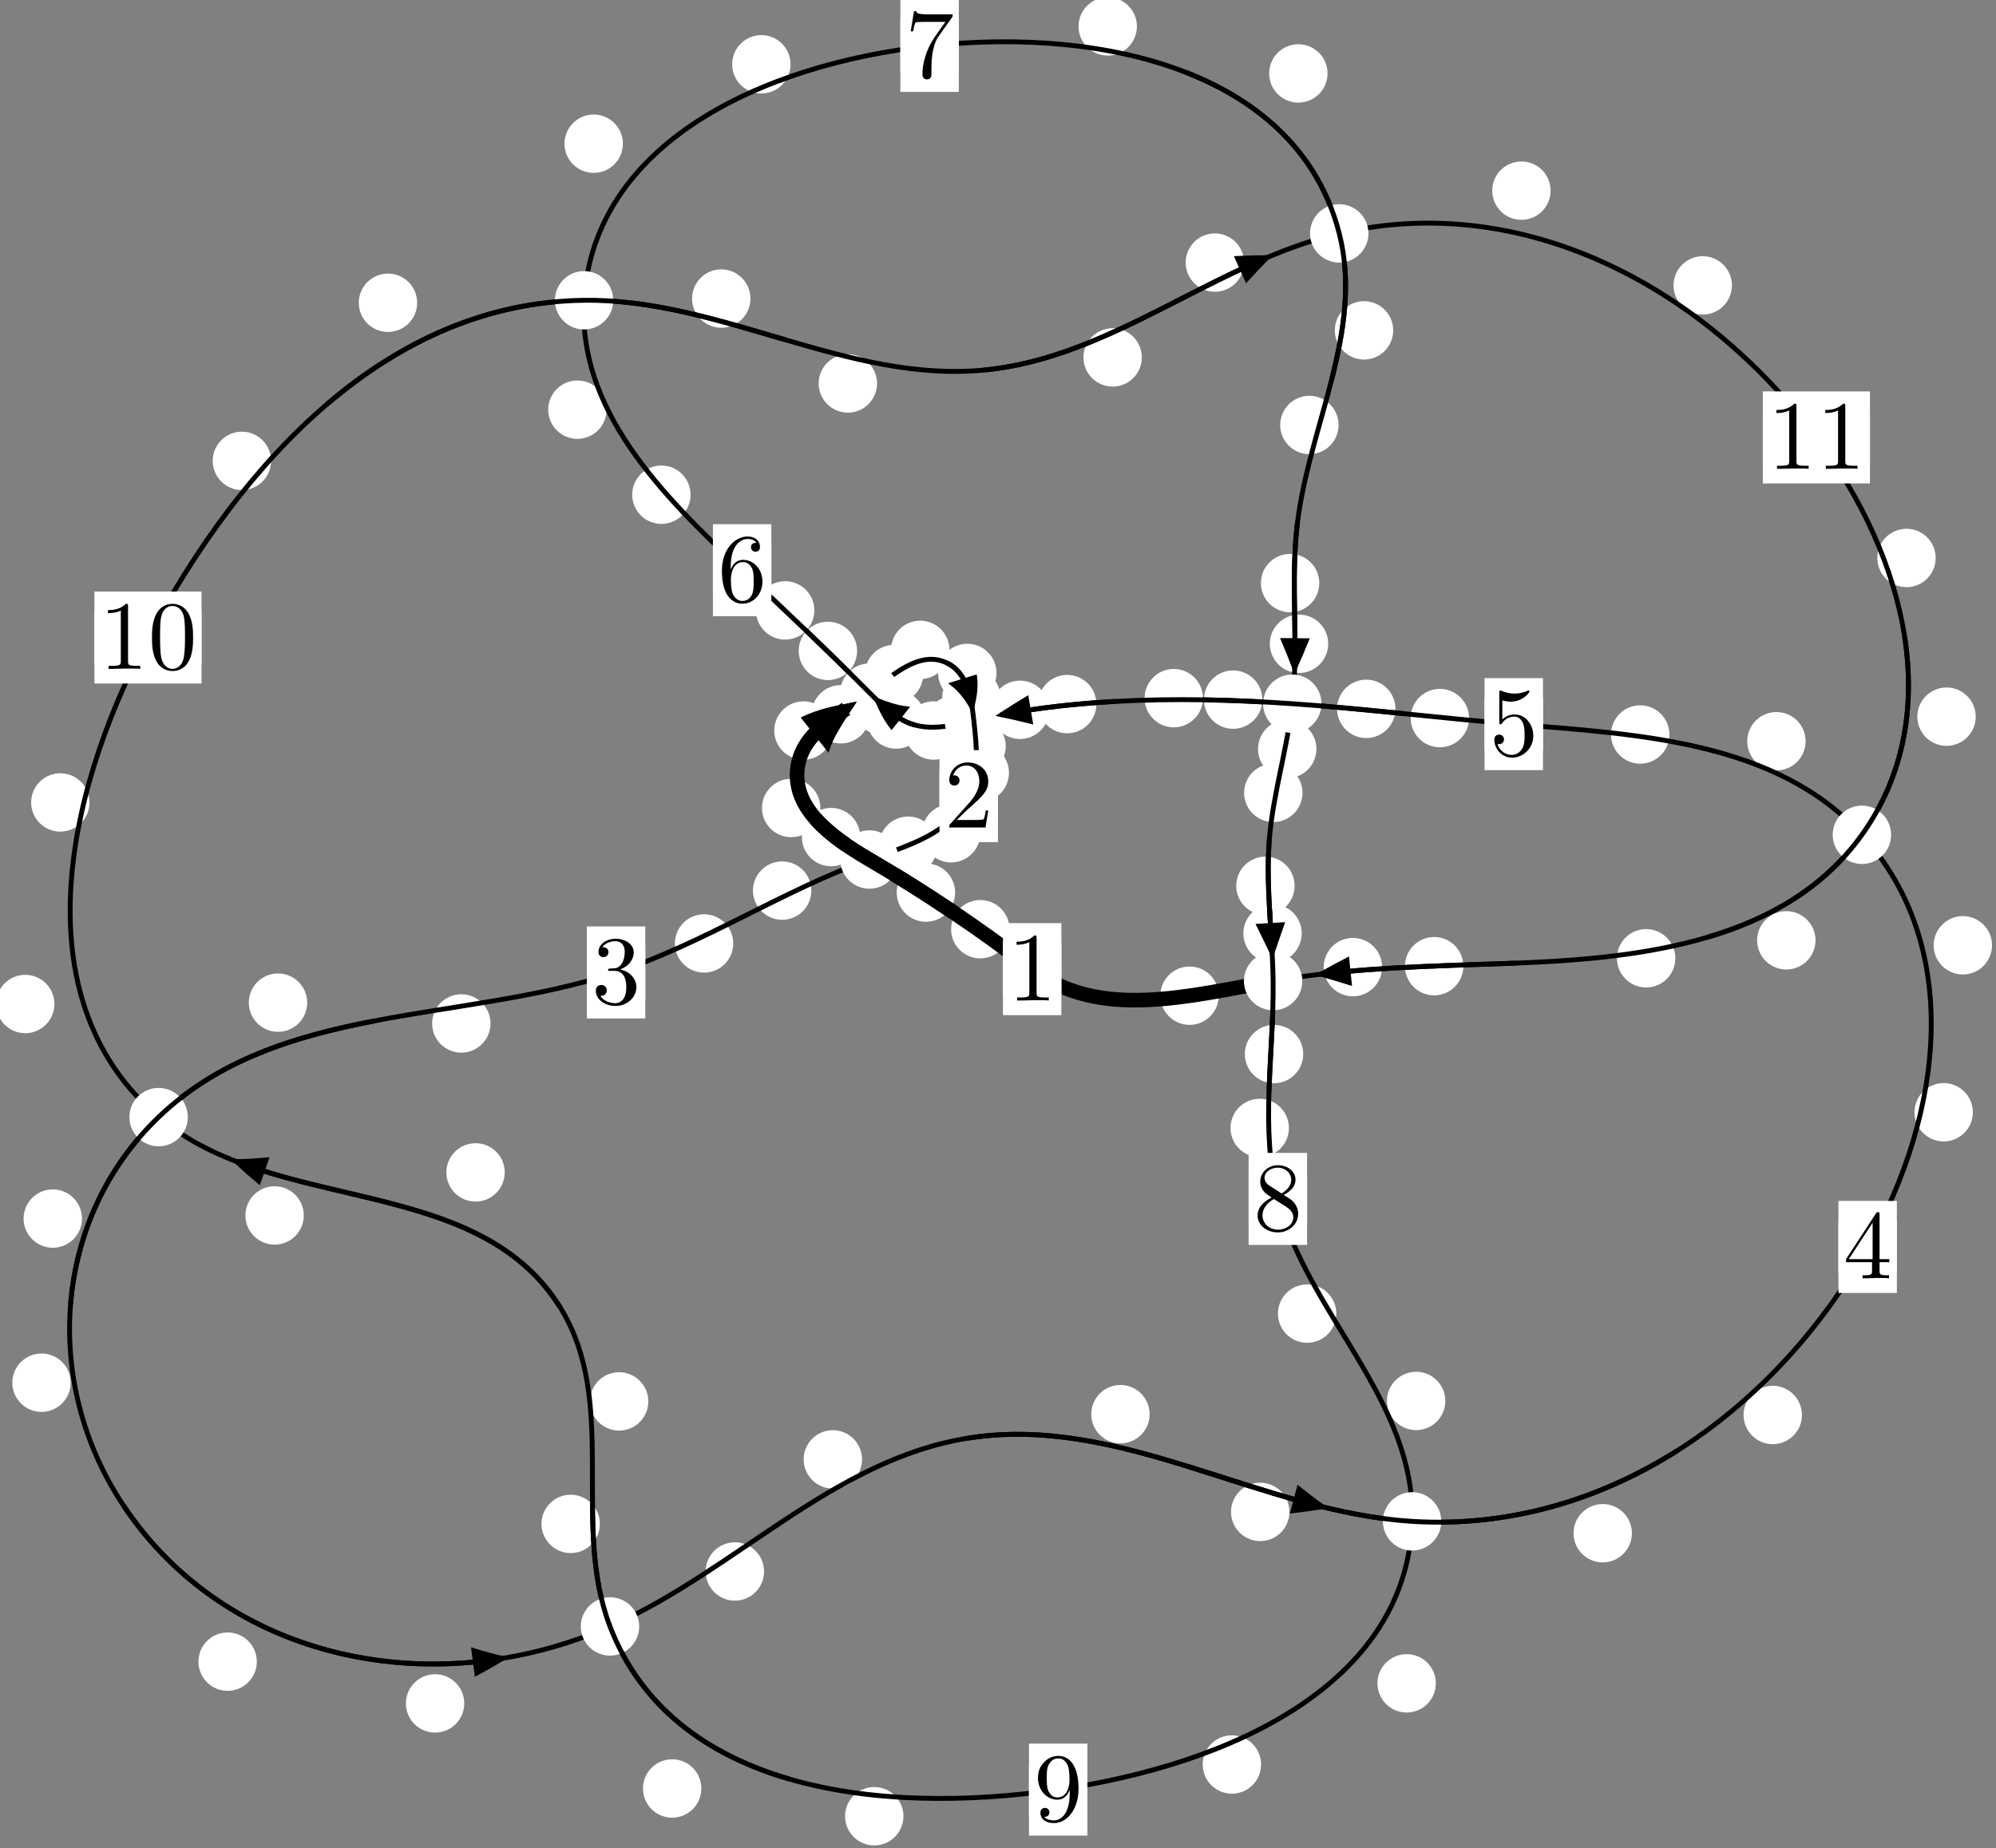 <?xml version="1.0"?>
<!-- Created by MetaPost 1.999 on 2021.07.05:2354 -->
<svg version="1.1" xmlns="http://www.w3.org/2000/svg" xmlns:xlink="http://www.w3.org/1999/xlink" width="204.324" height="189.226" viewBox="0 0 204.324 189.226">
<rect x="0" y="0" width="204.324" height="189.226" fill="#808080" stroke="none"/>
<!-- Original BoundingBox: -89.405167 -100.940491 114.919296 88.285080 -->
  <defs>
    <g transform="scale(0.01,0.01)" id="GLYPHcmr10_48">
      <path style="fill-rule: evenodd;" d="M460 -320C460 -400,455 -480,420 -554C374 -650,292 -666,250 -666C190 -666,117 -640,76 -547C44 -478,39 -400,39 -320C39 -245,43 -155,84 -79C127 2,200 22,249 22C303 22,379 1,423 -94C455 -163,460 -241,460 -320M249 -0C210 -0,151 -25,133 -121C122 -181,122 -273,122 -332C122 -396,122 -462,130 -516C149 -635,224 -644,249 -644C282 -644,348 -626,367 -527C377 -471,377 -395,377 -332C377 -257,377 -189,366 -125C351 -30,294 -0,249 -0"></path>
    </g>
    <g transform="scale(0.01,0.01)" id="GLYPHcmr10_49">
      <path style="fill-rule: evenodd;" d="M294 -640C294 -664,294 -666,271 -666C209 -602,121 -602,89 -602L89 -571C109 -571,168 -571,220 -597L220 -79C220 -43,217 -31,127 -31L95 -31L95 -0L257 -0L130 -3L217 -3L257 -3L297 -3L384 -3L419 -0L419 -31L387 -31C297 -31,294 -42,294 -79"></path>
    </g>
    <g transform="scale(0.01,0.01)" id="GLYPHcmr10_50">
      <path style="fill-rule: evenodd;" d="M127 -77L233 -180C389 -318,449 -372,449 -472C449 -586,359 -666,237 -666C124 -666,50 -574,50 -485C50 -429,100 -429,103 -429C120 -429,155 -441,155 -482C155 -508,137 -534,102 -534C94 -534,92 -534,89 -533C112 -598,166 -635,224 -635C315 -635,358 -554,358 -472C358 -392,308 -313,253 -251L61 -37C50 -26,50 -24,50 -0L421 -0L449 -174L424 -174C419 -144,412 -100,402 -85C395 -77,329 -77,307 -77"></path>
    </g>
    <g transform="scale(0.01,0.01)" id="GLYPHcmr10_51">
      <path style="fill-rule: evenodd;" d="M290 -352C372 -379,430 -449,430 -528C430 -610,342 -666,246 -666C145 -666,69 -606,69 -530C69 -497,91 -478,120 -478C151 -478,171 -500,171 -529C171 -579,124 -579,109 -579C140 -628,206 -641,242 -641C283 -641,338 -619,338 -529C338 -517,336 -459,310 -415C280 -367,246 -364,221 -363C213 -362,189 -360,182 -360C174 -359,167 -358,167 -348C167 -337,174 -337,191 -337L235 -337C317 -337,354 -269,354 -171C354 -35,285 -6,241 -6C198 -6,123 -23,88 -82C123 -77,154 -99,154 -137C154 -173,127 -193,98 -193C74 -193,42 -179,42 -135C42 -44,135 22,244 22C366 22,457 -69,457 -171C457 -253,394 -331,290 -352"></path>
    </g>
    <g transform="scale(0.01,0.01)" id="GLYPHcmr10_52">
      <path style="fill-rule: evenodd;" d="M294 -165L294 -78C294 -42,292 -31,218 -31L197 -31L197 -0L332 -0L238 -3L290 -3L332 -3L374 -3L427 -3L468 -0L468 -31L447 -31C373 -31,371 -42,371 -78L371 -165L471 -165L471 -196L371 -196L371 -651C371 -671,371 -677,355 -677C346 -677,343 -677,335 -665L28 -196L28 -165M300 -196L56 -196L300 -569"></path>
    </g>
    <g transform="scale(0.01,0.01)" id="GLYPHcmr10_53">
      <path style="fill-rule: evenodd;" d="M449 -201C449 -320,367 -420,259 -420C211 -420,168 -404,132 -369L132 -564C152 -558,185 -551,217 -551C340 -551,410 -642,410 -655C410 -661,407 -666,400 -666C399 -666,397 -666,392 -663C372 -654,323 -634,256 -634C216 -634,170 -641,123 -662C115 -665,113 -665,111 -665C101 -665,101 -657,101 -641L101 -345C101 -327,101 -319,115 -319C122 -319,124 -322,128 -328C139 -344,176 -398,257 -398C309 -398,334 -352,342 -334C358 -297,360 -258,360 -208C360 -173,360 -113,336 -71C312 -32,275 -6,229 -6C156 -6,99 -59,82 -118C85 -117,88 -116,99 -116C132 -116,149 -141,149 -165C149 -189,132 -214,99 -214C85 -214,50 -207,50 -161C50 -75,119 22,231 22C347 22,449 -74,449 -201"></path>
    </g>
    <g transform="scale(0.01,0.01)" id="GLYPHcmr10_54">
      <path style="fill-rule: evenodd;" d="M132 -328L132 -352C132 -605,256 -641,307 -641C331 -641,373 -635,395 -601C380 -601,340 -601,340 -556C340 -525,364 -510,386 -510C402 -510,432 -519,432 -558C432 -618,388 -666,305 -666C177 -666,42 -537,42 -316C42 -49,158 22,251 22C362 22,457 -72,457 -204C457 -331,368 -427,257 -427C189 -427,152 -376,132 -328M251 -6C188 -6,158 -66,152 -81C134 -128,134 -208,134 -226C134 -304,166 -404,256 -404C272 -404,318 -404,349 -342C367 -305,367 -254,367 -205C367 -157,367 -107,350 -71C320 -11,274 -6,251 -6"></path>
    </g>
    <g transform="scale(0.01,0.01)" id="GLYPHcmr10_55">
      <path style="fill-rule: evenodd;" d="M476 -609C485 -621,485 -623,485 -644L242 -644C120 -644,118 -657,114 -676L89 -676L56 -470L81 -470C84 -486,93 -549,106 -561C113 -567,191 -567,204 -567L411 -567C400 -551,321 -442,299 -409C209 -274,176 -135,176 -33C176 -23,176 22,222 22C268 22,268 -23,268 -33L268 -84C268 -139,271 -194,279 -248C283 -271,297 -357,341 -419"></path>
    </g>
    <g transform="scale(0.01,0.01)" id="GLYPHcmr10_56">
      <path style="fill-rule: evenodd;" d="M163 -457C117 -487,113 -521,113 -538C113 -599,178 -641,249 -641C322 -641,386 -589,386 -517C386 -460,347 -412,287 -377M309 -362C381 -399,430 -451,430 -517C430 -609,341 -666,250 -666C150 -666,69 -592,69 -499C69 -481,71 -436,113 -389C124 -377,161 -352,186 -335C128 -306,42 -250,42 -151C42 -45,144 22,249 22C362 22,457 -61,457 -168C457 -204,446 -249,408 -291C389 -312,373 -322,309 -362M209 -320L332 -242C360 -223,407 -193,407 -132C407 -58,332 -6,250 -6C164 -6,92 -68,92 -151C92 -209,124 -273,209 -320"></path>
    </g>
    <g transform="scale(0.01,0.01)" id="GLYPHcmr10_57">
      <path style="fill-rule: evenodd;" d="M367 -318L367 -286C367 -52,263 -6,205 -6C188 -6,134 -8,107 -42C151 -42,159 -71,159 -88C159 -119,135 -134,113 -134C97 -134,67 -125,67 -86C67 -19,121 22,206 22C335 22,457 -114,457 -329C457 -598,342 -666,253 -666C198 -666,149 -648,106 -603C65 -558,42 -516,42 -441C42 -316,130 -218,242 -218C303 -218,344 -260,367 -318M243 -241C227 -241,181 -241,150 -304C132 -341,132 -391,132 -440C132 -494,132 -541,153 -578C180 -628,218 -641,253 -641C299 -641,332 -607,349 -562C361 -530,365 -467,365 -421C365 -338,331 -241,243 -241"></path>
    </g>
  </defs>
  <path d="M103.338 95.135C103.338 94.342,103.023 93.582,102.463 93.021C101.902 92.461,101.142 92.146,100.35 92.146C99.557 92.146,98.797 92.461,98.236 93.021C97.676 93.582,97.361 94.342,97.361 95.135C97.361 95.927,97.676 96.687,98.236 97.248C98.797 97.808,99.557 98.123,100.35 98.123C101.142 98.123,101.902 97.808,102.463 97.248C103.023 96.687,103.338 95.927,103.338 95.135Z" style="fill: rgb(100%,100%,100%);stroke: none;"></path>
  <path d="M108.65 99.223C108.65 98.431,108.335 97.67,107.774 97.11C107.214 96.55,106.454 96.235,105.661 96.235C104.868 96.235,104.108 96.55,103.548 97.11C102.987 97.67,102.672 98.431,102.672 99.223C102.672 100.016,102.987 100.776,103.548 101.337C104.108 101.897,104.868 102.212,105.661 102.212C106.454 102.212,107.214 101.897,107.774 101.337C108.335 100.776,108.65 100.016,108.65 99.223Z" style="fill: rgb(100%,100%,100%);stroke: none;"></path>
  <path d="M88.063 85.702C88.063 84.91,87.748 84.15,87.188 83.589C86.627 83.029,85.867 82.714,85.075 82.714C84.282 82.714,83.522 83.029,82.961 83.589C82.401 84.15,82.086 84.91,82.086 85.702C82.086 86.495,82.401 87.255,82.961 87.816C83.522 88.376,84.282 88.691,85.075 88.691C85.867 88.691,86.627 88.376,87.188 87.816C87.748 87.255,88.063 86.495,88.063 85.702Z" style="fill: rgb(100%,100%,100%);stroke: none;"></path>
  <path d="M97.774 91.386C97.774 90.593,97.459 89.833,96.898 89.273C96.338 88.712,95.577 88.397,94.785 88.397C93.992 88.397,93.232 88.712,92.671 89.273C92.111 89.833,91.796 90.593,91.796 91.386C91.796 92.179,92.111 92.939,92.671 93.499C93.232 94.06,93.992 94.375,94.785 94.375C95.577 94.375,96.338 94.06,96.898 93.499C97.459 92.939,97.774 92.179,97.774 91.386Z" style="fill: rgb(100%,100%,100%);stroke: none;"></path>
  <path d="M85.236 74.795C85.236 74.002,84.921 73.242,84.361 72.681C83.8 72.121,83.04 71.806,82.247 71.806C81.455 71.806,80.694 72.121,80.134 72.681C79.574 73.242,79.259 74.002,79.259 74.795C79.259 75.587,79.574 76.347,80.134 76.908C80.694 77.468,81.455 77.783,82.247 77.783C83.04 77.783,83.8 77.468,84.361 76.908C84.921 76.347,85.236 75.587,85.236 74.795Z" style="fill: rgb(100%,100%,100%);stroke: none;"></path>
  <path d="M83.976 82.724C83.976 81.931,83.661 81.171,83.1 80.611C82.54 80.05,81.78 79.735,80.987 79.735C80.194 79.735,79.434 80.05,78.874 80.611C78.313 81.171,77.998 81.931,77.998 82.724C77.998 83.517,78.313 84.277,78.874 84.837C79.434 85.398,80.194 85.713,80.987 85.713C81.78 85.713,82.54 85.398,83.1 84.837C83.661 84.277,83.976 83.517,83.976 82.724Z" style="fill: rgb(100%,100%,100%);stroke: none;"></path>
  <path d="M94.512 69.01C94.512 68.217,94.197 67.457,93.637 66.897C93.076 66.336,92.316 66.021,91.524 66.021C90.731 66.021,89.971 66.336,89.41 66.897C88.85 67.457,88.535 68.217,88.535 69.01C88.535 69.803,88.85 70.563,89.41 71.123C89.971 71.684,90.731 71.999,91.524 71.999C92.316 71.999,93.076 71.684,93.637 71.123C94.197 70.563,94.512 69.803,94.512 69.01Z" style="fill: rgb(100%,100%,100%);stroke: none;"></path>
  <path d="M89.06 73.129C89.06 72.336,88.745 71.576,88.184 71.016C87.624 70.455,86.864 70.14,86.071 70.14C85.278 70.14,84.518 70.455,83.958 71.016C83.397 71.576,83.082 72.336,83.082 73.129C83.082 73.922,83.397 74.682,83.958 75.242C84.518 75.803,85.278 76.118,86.071 76.118C86.864 76.118,87.624 75.803,88.184 75.242C88.745 74.682,89.06 73.922,89.06 73.129Z" style="fill: rgb(100%,100%,100%);stroke: none;"></path>
  <path d="M102.01 68.9C102.01 68.107,101.695 67.347,101.135 66.787C100.574 66.226,99.814 65.911,99.021 65.911C98.229 65.911,97.468 66.226,96.908 66.787C96.347 67.347,96.032 68.107,96.032 68.9C96.032 69.693,96.347 70.453,96.908 71.013C97.468 71.574,98.229 71.889,99.021 71.889C99.814 71.889,100.574 71.574,101.135 71.013C101.695 70.453,102.01 69.693,102.01 68.9Z" style="fill: rgb(100%,100%,100%);stroke: none;"></path>
  <path d="M97.192 66.535C97.192 65.742,96.877 64.982,96.316 64.422C95.756 63.861,94.996 63.546,94.203 63.546C93.41 63.546,92.65 63.861,92.09 64.422C91.529 64.982,91.214 65.742,91.214 66.535C91.214 67.328,91.529 68.088,92.09 68.648C92.65 69.209,93.41 69.524,94.203 69.524C94.996 69.524,95.756 69.209,96.316 68.648C96.877 68.088,97.192 67.328,97.192 66.535Z" style="fill: rgb(100%,100%,100%);stroke: none;"></path>
  <path d="M102.954 76.391C102.954 75.599,102.639 74.839,102.078 74.278C101.518 73.718,100.758 73.403,99.965 73.403C99.172 73.403,98.412 73.718,97.852 74.278C97.291 74.839,96.976 75.599,96.976 76.391C96.976 77.184,97.291 77.944,97.852 78.505C98.412 79.065,99.172 79.38,99.965 79.38C100.758 79.38,101.518 79.065,102.078 78.505C102.639 77.944,102.954 77.184,102.954 76.391Z" style="fill: rgb(100%,100%,100%);stroke: none;"></path>
  <path d="M102.427 71.437C102.427 70.644,102.112 69.884,101.551 69.324C100.991 68.763,100.231 68.448,99.438 68.448C98.645 68.448,97.885 68.763,97.325 69.324C96.764 69.884,96.449 70.644,96.449 71.437C96.449 72.23,96.764 72.99,97.325 73.55C97.885 74.111,98.645 74.426,99.438 74.426C100.231 74.426,100.991 74.111,101.551 73.55C102.112 72.99,102.427 72.23,102.427 71.437Z" style="fill: rgb(100%,100%,100%);stroke: none;"></path>
  <path d="M100.355 85.31C100.355 84.517,100.04 83.757,99.48 83.196C98.919 82.636,98.159 82.321,97.366 82.321C96.574 82.321,95.813 82.636,95.253 83.196C94.692 83.757,94.377 84.517,94.377 85.31C94.377 86.102,94.692 86.863,95.253 87.423C95.813 87.984,96.574 88.299,97.366 88.299C98.159 88.299,98.919 87.984,99.48 87.423C100.04 86.863,100.355 86.102,100.355 85.31Z" style="fill: rgb(100%,100%,100%);stroke: none;"></path>
  <path d="M103.284 79.119C103.284 78.326,102.97 77.566,102.409 77.005C101.849 76.445,101.088 76.13,100.296 76.13C99.503 76.13,98.743 76.445,98.182 77.005C97.622 77.566,97.307 78.326,97.307 79.119C97.307 79.911,97.622 80.671,98.182 81.232C98.743 81.792,99.503 82.107,100.296 82.107C101.088 82.107,101.849 81.792,102.409 81.232C102.97 80.671,103.284 79.911,103.284 79.119Z" style="fill: rgb(100%,100%,100%);stroke: none;"></path>
  <path d="M83.055 91.182C83.055 90.389,82.74 89.629,82.18 89.068C81.619 88.508,80.859 88.193,80.067 88.193C79.274 88.193,78.514 88.508,77.953 89.068C77.393 89.629,77.078 90.389,77.078 91.182C77.078 91.974,77.393 92.734,77.953 93.295C78.514 93.855,79.274 94.17,80.067 94.17C80.859 94.17,81.619 93.855,82.18 93.295C82.74 92.734,83.055 91.974,83.055 91.182Z" style="fill: rgb(100%,100%,100%);stroke: none;"></path>
  <path d="M95.956 86.587C95.956 85.794,95.641 85.034,95.081 84.474C94.52 83.913,93.76 83.598,92.968 83.598C92.175 83.598,91.415 83.913,90.854 84.474C90.294 85.034,89.979 85.794,89.979 86.587C89.979 87.38,90.294 88.14,90.854 88.7C91.415 89.261,92.175 89.576,92.968 89.576C93.76 89.576,94.52 89.261,95.081 88.7C95.641 88.14,95.956 87.38,95.956 86.587Z" style="fill: rgb(100%,100%,100%);stroke: none;"></path>
  <path d="M50.213 104.785C50.213 103.993,49.898 103.233,49.338 102.672C48.777 102.112,48.017 101.797,47.225 101.797C46.432 101.797,45.672 102.112,45.111 102.672C44.551 103.233,44.236 103.993,44.236 104.785C44.236 105.578,44.551 106.338,45.111 106.899C45.672 107.459,46.432 107.774,47.225 107.774C48.017 107.774,48.777 107.459,49.338 106.899C49.898 106.338,50.213 105.578,50.213 104.785Z" style="fill: rgb(100%,100%,100%);stroke: none;"></path>
  <path d="M75.062 96.592C75.062 95.799,74.747 95.039,74.187 94.478C73.626 93.918,72.866 93.603,72.073 93.603C71.281 93.603,70.521 93.918,69.96 94.478C69.4 95.039,69.085 95.799,69.085 96.592C69.085 97.384,69.4 98.145,69.96 98.705C70.521 99.266,71.281 99.581,72.073 99.581C72.866 99.581,73.626 99.266,74.187 98.705C74.747 98.145,75.062 97.384,75.062 96.592Z" style="fill: rgb(100%,100%,100%);stroke: none;"></path>
  <path d="M8.392 124.761C8.392 123.969,8.077 123.209,7.517 122.648C6.956 122.088,6.196 121.773,5.404 121.773C4.611 121.773,3.851 122.088,3.29 122.648C2.73 123.209,2.415 123.969,2.415 124.761C2.415 125.554,2.73 126.314,3.29 126.875C3.851 127.435,4.611 127.75,5.404 127.75C6.196 127.75,6.956 127.435,7.517 126.875C8.077 126.314,8.392 125.554,8.392 124.761Z" style="fill: rgb(100%,100%,100%);stroke: none;"></path>
  <path d="M31.447 102.654C31.447 101.861,31.132 101.101,30.571 100.541C30.011 99.98,29.251 99.665,28.458 99.665C27.665 99.665,26.905 99.98,26.345 100.541C25.784 101.101,25.469 101.861,25.469 102.654C25.469 103.447,25.784 104.207,26.345 104.767C26.905 105.328,27.665 105.643,28.458 105.643C29.251 105.643,30.011 105.328,30.571 104.767C31.132 104.207,31.447 103.447,31.447 102.654Z" style="fill: rgb(100%,100%,100%);stroke: none;"></path>
  <path d="M26.29 170.125C26.29 169.332,25.975 168.572,25.415 168.012C24.854 167.451,24.094 167.136,23.302 167.136C22.509 167.136,21.749 167.451,21.188 168.012C20.628 168.572,20.313 169.332,20.313 170.125C20.313 170.918,20.628 171.678,21.188 172.238C21.749 172.799,22.509 173.114,23.302 173.114C24.094 173.114,24.854 172.799,25.415 172.238C25.975 171.678,26.29 170.918,26.29 170.125Z" style="fill: rgb(100%,100%,100%);stroke: none;"></path>
  <path d="M7.238 141.565C7.238 140.772,6.923 140.012,6.362 139.452C5.802 138.891,5.042 138.576,4.249 138.576C3.456 138.576,2.696 138.891,2.136 139.452C1.575 140.012,1.26 140.772,1.26 141.565C1.26 142.358,1.575 143.118,2.136 143.678C2.696 144.239,3.456 144.554,4.249 144.554C5.042 144.554,5.802 144.239,6.362 143.678C6.923 143.118,7.238 142.358,7.238 141.565Z" style="fill: rgb(100%,100%,100%);stroke: none;"></path>
  <path d="M78.213 160.894C78.213 160.101,77.898 159.341,77.337 158.78C76.777 158.22,76.017 157.905,75.224 157.905C74.431 157.905,73.671 158.22,73.111 158.78C72.55 159.341,72.235 160.101,72.235 160.894C72.235 161.686,72.55 162.447,73.111 163.007C73.671 163.568,74.431 163.882,75.224 163.882C76.017 163.882,76.777 163.568,77.337 163.007C77.898 162.447,78.213 161.686,78.213 160.894Z" style="fill: rgb(100%,100%,100%);stroke: none;"></path>
  <path d="M47.526 174.401C47.526 173.608,47.211 172.848,46.65 172.288C46.09 171.727,45.33 171.412,44.537 171.412C43.744 171.412,42.984 171.727,42.424 172.288C41.863 172.848,41.548 173.608,41.548 174.401C41.548 175.194,41.863 175.954,42.424 176.514C42.984 177.075,43.744 177.39,44.537 177.39C45.33 177.39,46.09 177.075,46.65 176.514C47.211 175.954,47.526 175.194,47.526 174.401Z" style="fill: rgb(100%,100%,100%);stroke: none;"></path>
  <path d="M117.685 144.789C117.685 143.996,117.37 143.236,116.81 142.676C116.249 142.115,115.489 141.8,114.696 141.8C113.904 141.8,113.144 142.115,112.583 142.676C112.023 143.236,111.708 143.996,111.708 144.789C111.708 145.582,112.023 146.342,112.583 146.902C113.144 147.463,113.904 147.778,114.696 147.778C115.489 147.778,116.249 147.463,116.81 146.902C117.37 146.342,117.685 145.582,117.685 144.789Z" style="fill: rgb(100%,100%,100%);stroke: none;"></path>
  <path d="M88.243 149.416C88.243 148.623,87.928 147.863,87.368 147.303C86.808 146.742,86.047 146.427,85.255 146.427C84.462 146.427,83.702 146.742,83.141 147.303C82.581 147.863,82.266 148.623,82.266 149.416C82.266 150.209,82.581 150.969,83.141 151.529C83.702 152.09,84.462 152.405,85.255 152.405C86.047 152.405,86.808 152.09,87.368 151.529C87.928 150.969,88.243 150.209,88.243 149.416Z" style="fill: rgb(100%,100%,100%);stroke: none;"></path>
  <path d="M167.053 156.977C167.053 156.185,166.738 155.424,166.178 154.864C165.617 154.303,164.857 153.988,164.065 153.988C163.272 153.988,162.512 154.303,161.951 154.864C161.391 155.424,161.076 156.185,161.076 156.977C161.076 157.77,161.391 158.53,161.951 159.091C162.512 159.651,163.272 159.966,164.065 159.966C164.857 159.966,165.617 159.651,166.178 159.091C166.738 158.53,167.053 157.77,167.053 156.977Z" style="fill: rgb(100%,100%,100%);stroke: none;"></path>
  <path d="M131.993 154.794C131.993 154.001,131.678 153.241,131.118 152.681C130.557 152.12,129.797 151.805,129.004 151.805C128.212 151.805,127.451 152.12,126.891 152.681C126.33 153.241,126.015 154.001,126.015 154.794C126.015 155.587,126.33 156.347,126.891 156.907C127.451 157.468,128.212 157.783,129.004 157.783C129.797 157.783,130.557 157.468,131.118 156.907C131.678 156.347,131.993 155.587,131.993 154.794Z" style="fill: rgb(100%,100%,100%);stroke: none;"></path>
  <path d="M201.956 113.877C201.956 113.084,201.641 112.324,201.081 111.763C200.52 111.203,199.76 110.888,198.967 110.888C198.175 110.888,197.415 111.203,196.854 111.763C196.294 112.324,195.979 113.084,195.979 113.877C195.979 114.669,196.294 115.429,196.854 115.99C197.415 116.55,198.175 116.865,198.967 116.865C199.76 116.865,200.52 116.55,201.081 115.99C201.641 115.429,201.956 114.669,201.956 113.877Z" style="fill: rgb(100%,100%,100%);stroke: none;"></path>
  <path d="M184.461 144.871C184.461 144.078,184.146 143.318,183.585 142.758C183.025 142.197,182.265 141.882,181.472 141.882C180.679 141.882,179.919 142.197,179.359 142.758C178.798 143.318,178.483 144.078,178.483 144.871C178.483 145.664,178.798 146.424,179.359 146.984C179.919 147.545,180.679 147.86,181.472 147.86C182.265 147.86,183.025 147.545,183.585 146.984C184.146 146.424,184.461 145.664,184.461 144.871Z" style="fill: rgb(100%,100%,100%);stroke: none;"></path>
  <path d="M184.835 75.89C184.835 75.097,184.52 74.337,183.96 73.776C183.399 73.216,182.639 72.901,181.847 72.901C181.054 72.901,180.294 73.216,179.733 73.776C179.173 74.337,178.858 75.097,178.858 75.89C178.858 76.682,179.173 77.443,179.733 78.003C180.294 78.564,181.054 78.879,181.847 78.879C182.639 78.879,183.399 78.564,183.96 78.003C184.52 77.443,184.835 76.682,184.835 75.89Z" style="fill: rgb(100%,100%,100%);stroke: none;"></path>
  <path d="M203.919 96.782C203.919 95.989,203.604 95.229,203.044 94.669C202.483 94.108,201.723 93.793,200.931 93.793C200.138 93.793,199.378 94.108,198.817 94.669C198.257 95.229,197.942 95.989,197.942 96.782C197.942 97.575,198.257 98.335,198.817 98.895C199.378 99.456,200.138 99.771,200.931 99.771C201.723 99.771,202.483 99.456,203.044 98.895C203.604 98.335,203.919 97.575,203.919 96.782Z" style="fill: rgb(100%,100%,100%);stroke: none;"></path>
  <path d="M150.383 73.519C150.383 72.727,150.068 71.966,149.508 71.406C148.947 70.845,148.187 70.53,147.394 70.53C146.602 70.53,145.841 70.845,145.281 71.406C144.721 71.966,144.406 72.727,144.406 73.519C144.406 74.312,144.721 75.072,145.281 75.633C145.841 76.193,146.602 76.508,147.394 76.508C148.187 76.508,148.947 76.193,149.508 75.633C150.068 75.072,150.383 74.312,150.383 73.519Z" style="fill: rgb(100%,100%,100%);stroke: none;"></path>
  <path d="M170.892 75.2C170.892 74.408,170.577 73.647,170.016 73.087C169.456 72.526,168.696 72.211,167.903 72.211C167.11 72.211,166.35 72.526,165.79 73.087C165.229 73.647,164.914 74.408,164.914 75.2C164.914 75.993,165.229 76.753,165.79 77.314C166.35 77.874,167.11 78.189,167.903 78.189C168.696 78.189,169.456 77.874,170.016 77.314C170.577 76.753,170.892 75.993,170.892 75.2Z" style="fill: rgb(100%,100%,100%);stroke: none;"></path>
  <path d="M129.22 71.629C129.22 70.836,128.905 70.076,128.345 69.515C127.784 68.955,127.024 68.64,126.231 68.64C125.439 68.64,124.678 68.955,124.118 69.515C123.557 70.076,123.242 70.836,123.242 71.629C123.242 72.421,123.557 73.182,124.118 73.742C124.678 74.302,125.439 74.617,126.231 74.617C127.024 74.617,127.784 74.302,128.345 73.742C128.905 73.182,129.22 72.421,129.22 71.629Z" style="fill: rgb(100%,100%,100%);stroke: none;"></path>
  <path d="M142.848 72.574C142.848 71.781,142.533 71.021,141.972 70.461C141.412 69.9,140.652 69.585,139.859 69.585C139.066 69.585,138.306 69.9,137.746 70.461C137.185 71.021,136.87 71.781,136.87 72.574C136.87 73.367,137.185 74.127,137.746 74.687C138.306 75.248,139.066 75.563,139.859 75.563C140.652 75.563,141.412 75.248,141.972 74.687C142.533 74.127,142.848 73.367,142.848 72.574Z" style="fill: rgb(100%,100%,100%);stroke: none;"></path>
  <path d="M112.235 72.088C112.235 71.295,111.92 70.535,111.359 69.974C110.799 69.414,110.039 69.099,109.246 69.099C108.453 69.099,107.693 69.414,107.133 69.974C106.572 70.535,106.257 71.295,106.257 72.088C106.257 72.88,106.572 73.64,107.133 74.201C107.693 74.761,108.453 75.076,109.246 75.076C110.039 75.076,110.799 74.761,111.359 74.201C111.92 73.64,112.235 72.88,112.235 72.088Z" style="fill: rgb(100%,100%,100%);stroke: none;"></path>
  <path d="M123.144 71.478C123.144 70.685,122.829 69.925,122.269 69.365C121.708 68.804,120.948 68.489,120.156 68.489C119.363 68.489,118.603 68.804,118.042 69.365C117.482 69.925,117.167 70.685,117.167 71.478C117.167 72.271,117.482 73.031,118.042 73.591C118.603 74.152,119.363 74.467,120.156 74.467C120.948 74.467,121.708 74.152,122.269 73.591C122.829 73.031,123.144 72.271,123.144 71.478Z" style="fill: rgb(100%,100%,100%);stroke: none;"></path>
  <path d="M100.648 74.235C100.648 73.443,100.333 72.683,99.773 72.122C99.212 71.562,98.452 71.247,97.659 71.247C96.867 71.247,96.106 71.562,95.546 72.122C94.986 72.683,94.671 73.443,94.671 74.235C94.671 75.028,94.986 75.788,95.546 76.349C96.106 76.909,96.867 77.224,97.659 77.224C98.452 77.224,99.212 76.909,99.773 76.349C100.333 75.788,100.648 75.028,100.648 74.235Z" style="fill: rgb(100%,100%,100%);stroke: none;"></path>
  <path d="M107.405 72.672C107.405 71.879,107.09 71.119,106.53 70.558C105.969 69.998,105.209 69.683,104.416 69.683C103.624 69.683,102.864 69.998,102.303 70.558C101.743 71.119,101.428 71.879,101.428 72.672C101.428 73.464,101.743 74.224,102.303 74.785C102.864 75.345,103.624 75.66,104.416 75.66C105.209 75.66,105.969 75.345,106.53 74.785C107.09 74.224,107.405 73.464,107.405 72.672Z" style="fill: rgb(100%,100%,100%);stroke: none;"></path>
  <path d="M94.723 73.667C94.723 72.874,94.409 72.114,93.848 71.553C93.288 70.993,92.527 70.678,91.735 70.678C90.942 70.678,90.182 70.993,89.621 71.553C89.061 72.114,88.746 72.874,88.746 73.667C88.746 74.459,89.061 75.22,89.621 75.78C90.182 76.34,90.942 76.655,91.735 76.655C92.527 76.655,93.288 76.34,93.848 75.78C94.409 75.22,94.723 74.459,94.723 73.667Z" style="fill: rgb(100%,100%,100%);stroke: none;"></path>
  <path d="M98.56 74.792C98.56 73.999,98.245 73.239,97.685 72.679C97.124 72.118,96.364 71.803,95.572 71.803C94.779 71.803,94.019 72.118,93.458 72.679C92.898 73.239,92.583 73.999,92.583 74.792C92.583 75.585,92.898 76.345,93.458 76.905C94.019 77.466,94.779 77.781,95.572 77.781C96.364 77.781,97.124 77.466,97.685 76.905C98.245 76.345,98.56 75.585,98.56 74.792Z" style="fill: rgb(100%,100%,100%);stroke: none;"></path>
  <path d="M87.739 66.641C87.739 65.848,87.424 65.088,86.863 64.528C86.303 63.967,85.543 63.652,84.75 63.652C83.957 63.652,83.197 63.967,82.637 64.528C82.076 65.088,81.761 65.848,81.761 66.641C81.761 67.434,82.076 68.194,82.637 68.754C83.197 69.315,83.957 69.63,84.75 69.63C85.543 69.63,86.303 69.315,86.863 68.754C87.424 68.194,87.739 67.434,87.739 66.641Z" style="fill: rgb(100%,100%,100%);stroke: none;"></path>
  <path d="M93.334 72.27C93.334 71.477,93.019 70.717,92.459 70.156C91.898 69.596,91.138 69.281,90.345 69.281C89.553 69.281,88.792 69.596,88.232 70.156C87.671 70.717,87.356 71.477,87.356 72.27C87.356 73.062,87.671 73.822,88.232 74.383C88.792 74.943,89.553 75.258,90.345 75.258C91.138 75.258,91.898 74.943,92.459 74.383C93.019 73.822,93.334 73.062,93.334 72.27Z" style="fill: rgb(100%,100%,100%);stroke: none;"></path>
  <path d="M70.692 50.65C70.692 49.858,70.377 49.098,69.817 48.537C69.256 47.977,68.496 47.662,67.703 47.662C66.911 47.662,66.151 47.977,65.59 48.537C65.03 49.098,64.715 49.858,64.715 50.65C64.715 51.443,65.03 52.203,65.59 52.764C66.151 53.324,66.911 53.639,67.703 53.639C68.496 53.639,69.256 53.324,69.817 52.764C70.377 52.203,70.692 51.443,70.692 50.65Z" style="fill: rgb(100%,100%,100%);stroke: none;"></path>
  <path d="M83.362 62.494C83.362 61.702,83.047 60.941,82.487 60.381C81.926 59.821,81.166 59.506,80.374 59.506C79.581 59.506,78.821 59.821,78.26 60.381C77.7 60.941,77.385 61.702,77.385 62.494C77.385 63.287,77.7 64.047,78.26 64.608C78.821 65.168,79.581 65.483,80.374 65.483C81.166 65.483,81.926 65.168,82.487 64.608C83.047 64.047,83.362 63.287,83.362 62.494Z" style="fill: rgb(100%,100%,100%);stroke: none;"></path>
  <path d="M63.763 14.713C63.763 13.92,63.448 13.16,62.887 12.599C62.327 12.039,61.567 11.724,60.774 11.724C59.981 11.724,59.221 12.039,58.661 12.599C58.1 13.16,57.785 13.92,57.785 14.713C57.785 15.505,58.1 16.266,58.661 16.826C59.221 17.386,59.981 17.701,60.774 17.701C61.567 17.701,62.327 17.386,62.887 16.826C63.448 16.266,63.763 15.505,63.763 14.713Z" style="fill: rgb(100%,100%,100%);stroke: none;"></path>
  <path d="M62.094 41.944C62.094 41.151,61.779 40.391,61.219 39.831C60.658 39.27,59.898 38.955,59.106 38.955C58.313 38.955,57.553 39.27,56.992 39.831C56.432 40.391,56.117 41.151,56.117 41.944C56.117 42.737,56.432 43.497,56.992 44.057C57.553 44.618,58.313 44.933,59.106 44.933C59.898 44.933,60.658 44.618,61.219 44.057C61.779 43.497,62.094 42.737,62.094 41.944Z" style="fill: rgb(100%,100%,100%);stroke: none;"></path>
  <path d="M116.382 2.704C116.382 1.911,116.067 1.151,115.507 0.59C114.946 0.03,114.186 -0.285,113.393 -0.285C112.601 -0.285,111.841 0.03,111.28 0.59C110.72 1.151,110.405 1.911,110.405 2.704C110.405 3.496,110.72 4.256,111.28 4.817C111.841 5.377,112.601 5.692,113.393 5.692C114.186 5.692,114.946 5.377,115.507 4.817C116.067 4.256,116.382 3.496,116.382 2.704Z" style="fill: rgb(100%,100%,100%);stroke: none;"></path>
  <path d="M80.925 6.585C80.925 5.792,80.611 5.032,80.05 4.472C79.49 3.911,78.729 3.596,77.937 3.596C77.144 3.596,76.384 3.911,75.823 4.472C75.263 5.032,74.948 5.792,74.948 6.585C74.948 7.378,75.263 8.138,75.823 8.698C76.384 9.259,77.144 9.574,77.937 9.574C78.729 9.574,79.49 9.259,80.05 8.698C80.611 8.138,80.925 7.378,80.925 6.585Z" style="fill: rgb(100%,100%,100%);stroke: none;"></path>
  <path d="M142.618 33.823C142.618 33.031,142.303 32.27,141.742 31.71C141.182 31.15,140.422 30.835,139.629 30.835C138.836 30.835,138.076 31.15,137.516 31.71C136.955 32.27,136.64 33.031,136.64 33.823C136.64 34.616,136.955 35.376,137.516 35.937C138.076 36.497,138.836 36.812,139.629 36.812C140.422 36.812,141.182 36.497,141.742 35.937C142.303 35.376,142.618 34.616,142.618 33.823Z" style="fill: rgb(100%,100%,100%);stroke: none;"></path>
  <path d="M135.897 7.518C135.897 6.726,135.582 5.965,135.022 5.405C134.461 4.845,133.701 4.53,132.908 4.53C132.116 4.53,131.355 4.845,130.795 5.405C130.234 5.965,129.92 6.726,129.92 7.518C129.92 8.311,130.234 9.071,130.795 9.632C131.355 10.192,132.116 10.507,132.908 10.507C133.701 10.507,134.461 10.192,135.022 9.632C135.582 9.071,135.897 8.311,135.897 7.518Z" style="fill: rgb(100%,100%,100%);stroke: none;"></path>
  <path d="M135.051 59.699C135.051 58.906,134.736 58.146,134.176 57.585C133.615 57.025,132.855 56.71,132.063 56.71C131.27 56.71,130.51 57.025,129.949 57.585C129.389 58.146,129.074 58.906,129.074 59.699C129.074 60.491,129.389 61.252,129.949 61.812C130.51 62.372,131.27 62.687,132.063 62.687C132.855 62.687,133.615 62.372,134.176 61.812C134.736 61.252,135.051 60.491,135.051 59.699Z" style="fill: rgb(100%,100%,100%);stroke: none;"></path>
  <path d="M137.026 43.512C137.026 42.719,136.711 41.959,136.151 41.398C135.59 40.838,134.83 40.523,134.037 40.523C133.245 40.523,132.484 40.838,131.924 41.398C131.364 41.959,131.049 42.719,131.049 43.512C131.049 44.304,131.364 45.064,131.924 45.625C132.484 46.185,133.245 46.5,134.037 46.5C134.83 46.5,135.59 46.185,136.151 45.625C136.711 45.064,137.026 44.304,137.026 43.512Z" style="fill: rgb(100%,100%,100%);stroke: none;"></path>
  <path d="M134.756 76.682C134.756 75.889,134.441 75.129,133.881 74.568C133.32 74.008,132.56 73.693,131.768 73.693C130.975 73.693,130.215 74.008,129.654 74.568C129.094 75.129,128.779 75.889,128.779 76.682C128.779 77.474,129.094 78.235,129.654 78.795C130.215 79.356,130.975 79.67,131.768 79.67C132.56 79.67,133.32 79.356,133.881 78.795C134.441 78.235,134.756 77.474,134.756 76.682Z" style="fill: rgb(100%,100%,100%);stroke: none;"></path>
  <path d="M135.965 65.913C135.965 65.121,135.65 64.36,135.089 63.8C134.529 63.24,133.769 62.925,132.976 62.925C132.183 62.925,131.423 63.24,130.863 63.8C130.302 64.36,129.987 65.121,129.987 65.913C129.987 66.706,130.302 67.466,130.863 68.027C131.423 68.587,132.183 68.902,132.976 68.902C133.769 68.902,134.529 68.587,135.089 68.027C135.65 67.466,135.965 66.706,135.965 65.913Z" style="fill: rgb(100%,100%,100%);stroke: none;"></path>
  <path d="M132.525 90.69C132.525 89.897,132.21 89.137,131.649 88.577C131.089 88.016,130.329 87.701,129.536 87.701C128.743 87.701,127.983 88.016,127.423 88.577C126.862 89.137,126.547 89.897,126.547 90.69C126.547 91.483,126.862 92.243,127.423 92.803C127.983 93.364,128.743 93.679,129.536 93.679C130.329 93.679,131.089 93.364,131.649 92.803C132.21 92.243,132.525 91.483,132.525 90.69Z" style="fill: rgb(100%,100%,100%);stroke: none;"></path>
  <path d="M133.332 81.175C133.332 80.383,133.017 79.622,132.456 79.062C131.896 78.501,131.135 78.187,130.343 78.187C129.55 78.187,128.79 78.501,128.229 79.062C127.669 79.622,127.354 80.383,127.354 81.175C127.354 81.968,127.669 82.728,128.229 83.289C128.79 83.849,129.55 84.164,130.343 84.164C131.135 84.164,131.896 83.849,132.456 83.289C133.017 82.728,133.332 81.968,133.332 81.175Z" style="fill: rgb(100%,100%,100%);stroke: none;"></path>
  <path d="M133.405 107.918C133.405 107.125,133.09 106.365,132.53 105.805C131.969 105.244,131.209 104.929,130.416 104.929C129.624 104.929,128.864 105.244,128.303 105.805C127.743 106.365,127.428 107.125,127.428 107.918C127.428 108.711,127.743 109.471,128.303 110.031C128.864 110.592,129.624 110.907,130.416 110.907C131.209 110.907,131.969 110.592,132.53 110.031C133.09 109.471,133.405 108.711,133.405 107.918Z" style="fill: rgb(100%,100%,100%);stroke: none;"></path>
  <path d="M133.254 95.564C133.254 94.771,132.939 94.011,132.379 93.451C131.818 92.89,131.058 92.575,130.265 92.575C129.473 92.575,128.713 92.89,128.152 93.451C127.592 94.011,127.277 94.771,127.277 95.564C127.277 96.357,127.592 97.117,128.152 97.677C128.713 98.238,129.473 98.553,130.265 98.553C131.058 98.553,131.818 98.238,132.379 97.677C132.939 97.117,133.254 96.357,133.254 95.564Z" style="fill: rgb(100%,100%,100%);stroke: none;"></path>
  <path d="M136.795 134.491C136.795 133.698,136.48 132.938,135.92 132.378C135.359 131.817,134.599 131.502,133.807 131.502C133.014 131.502,132.254 131.817,131.693 132.378C131.133 132.938,130.818 133.698,130.818 134.491C130.818 135.284,131.133 136.044,131.693 136.604C132.254 137.165,133.014 137.48,133.807 137.48C134.599 137.48,135.359 137.165,135.92 136.604C136.48 136.044,136.795 135.284,136.795 134.491Z" style="fill: rgb(100%,100%,100%);stroke: none;"></path>
  <path d="M131.942 115.485C131.942 114.693,131.627 113.932,131.067 113.372C130.506 112.811,129.746 112.497,128.954 112.497C128.161 112.497,127.401 112.811,126.84 113.372C126.28 113.932,125.965 114.693,125.965 115.485C125.965 116.278,126.28 117.038,126.84 117.599C127.401 118.159,128.161 118.474,128.954 118.474C129.746 118.474,130.506 118.159,131.067 117.599C131.627 117.038,131.942 116.278,131.942 115.485Z" style="fill: rgb(100%,100%,100%);stroke: none;"></path>
  <path d="M146.981 172.345C146.981 171.552,146.667 170.792,146.106 170.231C145.546 169.671,144.785 169.356,143.993 169.356C143.2 169.356,142.44 169.671,141.879 170.231C141.319 170.792,141.004 171.552,141.004 172.345C141.004 173.137,141.319 173.898,141.879 174.458C142.44 175.019,143.2 175.334,143.993 175.334C144.785 175.334,145.546 175.019,146.106 174.458C146.667 173.898,146.981 173.137,146.981 172.345Z" style="fill: rgb(100%,100%,100%);stroke: none;"></path>
  <path d="M147.954 143.432C147.954 142.64,147.639 141.879,147.078 141.319C146.518 140.759,145.758 140.444,144.965 140.444C144.172 140.444,143.412 140.759,142.852 141.319C142.291 141.879,141.976 142.64,141.976 143.432C141.976 144.225,142.291 144.985,142.852 145.546C143.412 146.106,144.172 146.421,144.965 146.421C145.758 146.421,146.518 146.106,147.078 145.546C147.639 144.985,147.954 144.225,147.954 143.432Z" style="fill: rgb(100%,100%,100%);stroke: none;"></path>
  <path d="M92.483 185.952C92.483 185.159,92.168 184.399,91.608 183.838C91.047 183.278,90.287 182.963,89.494 182.963C88.702 182.963,87.942 183.278,87.381 183.838C86.821 184.399,86.506 185.159,86.506 185.952C86.506 186.744,86.821 187.505,87.381 188.065C87.942 188.626,88.702 188.94,89.494 188.94C90.287 188.94,91.047 188.626,91.608 188.065C92.168 187.505,92.483 186.744,92.483 185.952Z" style="fill: rgb(100%,100%,100%);stroke: none;"></path>
  <path d="M129.093 180.654C129.093 179.862,128.778 179.101,128.217 178.541C127.657 177.98,126.897 177.666,126.104 177.666C125.311 177.666,124.551 177.98,123.991 178.541C123.43 179.101,123.115 179.862,123.115 180.654C123.115 181.447,123.43 182.207,123.991 182.768C124.551 183.328,125.311 183.643,126.104 183.643C126.897 183.643,127.657 183.328,128.217 182.768C128.778 182.207,129.093 181.447,129.093 180.654Z" style="fill: rgb(100%,100%,100%);stroke: none;"></path>
  <path d="M61.407 156.022C61.407 155.229,61.093 154.469,60.532 153.909C59.972 153.348,59.211 153.033,58.419 153.033C57.626 153.033,56.866 153.348,56.305 153.909C55.745 154.469,55.43 155.229,55.43 156.022C55.43 156.815,55.745 157.575,56.305 158.135C56.866 158.696,57.626 159.011,58.419 159.011C59.211 159.011,59.972 158.696,60.532 158.135C61.093 157.575,61.407 156.815,61.407 156.022Z" style="fill: rgb(100%,100%,100%);stroke: none;"></path>
  <path d="M71.795 183.11C71.795 182.317,71.48 181.557,70.92 180.997C70.36 180.436,69.599 180.121,68.807 180.121C68.014 180.121,67.254 180.436,66.693 180.997C66.133 181.557,65.818 182.317,65.818 183.11C65.818 183.903,66.133 184.663,66.693 185.223C67.254 185.784,68.014 186.099,68.807 186.099C69.599 186.099,70.36 185.784,70.92 185.223C71.48 184.663,71.795 183.903,71.795 183.11Z" style="fill: rgb(100%,100%,100%);stroke: none;"></path>
  <path d="M51.669 120.033C51.669 119.241,51.354 118.48,50.794 117.92C50.233 117.359,49.473 117.044,48.681 117.044C47.888 117.044,47.128 117.359,46.567 117.92C46.007 118.48,45.692 119.241,45.692 120.033C45.692 120.826,46.007 121.586,46.567 122.147C47.128 122.707,47.888 123.022,48.681 123.022C49.473 123.022,50.233 122.707,50.794 122.147C51.354 121.586,51.669 120.826,51.669 120.033Z" style="fill: rgb(100%,100%,100%);stroke: none;"></path>
  <path d="M66.366 143.48C66.366 142.688,66.051 141.927,65.49 141.367C64.93 140.806,64.17 140.492,63.377 140.492C62.584 140.492,61.824 140.806,61.264 141.367C60.703 141.927,60.388 142.688,60.388 143.48C60.388 144.273,60.703 145.033,61.264 145.594C61.824 146.154,62.584 146.469,63.377 146.469C64.17 146.469,64.93 146.154,65.49 145.594C66.051 145.033,66.366 144.273,66.366 143.48Z" style="fill: rgb(100%,100%,100%);stroke: none;"></path>
  <path d="M5.572 102.795C5.572 102.002,5.257 101.242,4.697 100.681C4.136 100.121,3.376 99.806,2.584 99.806C1.791 99.806,1.031 100.121,0.47 100.681C-0.09 101.242,-0.405 102.002,-0.405 102.795C-0.405 103.587,-0.09 104.348,0.47 104.908C1.031 105.469,1.791 105.783,2.584 105.783C3.376 105.783,4.136 105.469,4.697 104.908C5.257 104.348,5.572 103.587,5.572 102.795Z" style="fill: rgb(100%,100%,100%);stroke: none;"></path>
  <path d="M31.097 124.441C31.097 123.648,30.782 122.888,30.222 122.328C29.661 121.767,28.901 121.452,28.108 121.452C27.316 121.452,26.556 121.767,25.995 122.328C25.435 122.888,25.12 123.648,25.12 124.441C25.12 125.234,25.435 125.994,25.995 126.554C26.556 127.115,27.316 127.43,28.108 127.43C28.901 127.43,29.661 127.115,30.222 126.554C30.782 125.994,31.097 125.234,31.097 124.441Z" style="fill: rgb(100%,100%,100%);stroke: none;"></path>
  <path d="M27.75 47.185C27.75 46.392,27.435 45.632,26.874 45.071C26.314 44.511,25.554 44.196,24.761 44.196C23.968 44.196,23.208 44.511,22.648 45.071C22.087 45.632,21.772 46.392,21.772 47.185C21.772 47.977,22.087 48.738,22.648 49.298C23.208 49.859,23.968 50.173,24.761 50.173C25.554 50.173,26.314 49.859,26.874 49.298C27.435 48.738,27.75 47.977,27.75 47.185Z" style="fill: rgb(100%,100%,100%);stroke: none;"></path>
  <path d="M9.163 82.156C9.163 81.363,8.848 80.603,8.288 80.043C7.728 79.482,6.967 79.167,6.175 79.167C5.382 79.167,4.622 79.482,4.061 80.043C3.501 80.603,3.186 81.363,3.186 82.156C3.186 82.949,3.501 83.709,4.061 84.269C4.622 84.83,5.382 85.145,6.175 85.145C6.967 85.145,7.728 84.83,8.288 84.269C8.848 83.709,9.163 82.949,9.163 82.156Z" style="fill: rgb(100%,100%,100%);stroke: none;"></path>
  <path d="M76.821 30.567C76.821 29.774,76.506 29.014,75.946 28.454C75.385 27.893,74.625 27.578,73.832 27.578C73.04 27.578,72.28 27.893,71.719 28.454C71.159 29.014,70.844 29.774,70.844 30.567C70.844 31.36,71.159 32.12,71.719 32.68C72.28 33.241,73.04 33.556,73.832 33.556C74.625 33.556,75.385 33.241,75.946 32.68C76.506 32.12,76.821 31.36,76.821 30.567Z" style="fill: rgb(100%,100%,100%);stroke: none;"></path>
  <path d="M42.704 31C42.704 30.207,42.389 29.447,41.829 28.886C41.268 28.326,40.508 28.011,39.716 28.011C38.923 28.011,38.163 28.326,37.602 28.886C37.042 29.447,36.727 30.207,36.727 31C36.727 31.792,37.042 32.552,37.602 33.113C38.163 33.673,38.923 33.988,39.716 33.988C40.508 33.988,41.268 33.673,41.829 33.113C42.389 32.552,42.704 31.792,42.704 31Z" style="fill: rgb(100%,100%,100%);stroke: none;"></path>
  <path d="M116.884 36.593C116.884 35.8,116.569 35.04,116.009 34.479C115.448 33.919,114.688 33.604,113.896 33.604C113.103 33.604,112.343 33.919,111.782 34.479C111.222 35.04,110.907 35.8,110.907 36.593C110.907 37.385,111.222 38.146,111.782 38.706C112.343 39.267,113.103 39.582,113.896 39.582C114.688 39.582,115.448 39.267,116.009 38.706C116.569 38.146,116.884 37.385,116.884 36.593Z" style="fill: rgb(100%,100%,100%);stroke: none;"></path>
  <path d="M89.78 39.26C89.78 38.467,89.465 37.707,88.905 37.146C88.344 36.586,87.584 36.271,86.792 36.271C85.999 36.271,85.239 36.586,84.678 37.146C84.118 37.707,83.803 38.467,83.803 39.26C83.803 40.052,84.118 40.813,84.678 41.373C85.239 41.934,85.999 42.248,86.792 42.248C87.584 42.248,88.344 41.934,88.905 41.373C89.465 40.813,89.78 40.052,89.78 39.26Z" style="fill: rgb(100%,100%,100%);stroke: none;"></path>
  <path d="M158.732 19.52C158.732 18.728,158.417 17.968,157.856 17.407C157.296 16.847,156.536 16.532,155.743 16.532C154.95 16.532,154.19 16.847,153.63 17.407C153.069 17.968,152.754 18.728,152.754 19.52C152.754 20.313,153.069 21.073,153.63 21.634C154.19 22.194,154.95 22.509,155.743 22.509C156.536 22.509,157.296 22.194,157.856 21.634C158.417 21.073,158.732 20.313,158.732 19.52Z" style="fill: rgb(100%,100%,100%);stroke: none;"></path>
  <path d="M127.351 26.884C127.351 26.092,127.036 25.331,126.475 24.771C125.915 24.211,125.155 23.896,124.362 23.896C123.569 23.896,122.809 24.211,122.249 24.771C121.688 25.331,121.373 26.092,121.373 26.884C121.373 27.677,121.688 28.437,122.249 28.998C122.809 29.558,123.569 29.873,124.362 29.873C125.155 29.873,125.915 29.558,126.475 28.998C127.036 28.437,127.351 27.677,127.351 26.884Z" style="fill: rgb(100%,100%,100%);stroke: none;"></path>
  <path d="M198.15 57.127C198.15 56.334,197.835 55.574,197.275 55.014C196.714 54.453,195.954 54.138,195.162 54.138C194.369 54.138,193.609 54.453,193.048 55.014C192.488 55.574,192.173 56.334,192.173 57.127C192.173 57.92,192.488 58.68,193.048 59.24C193.609 59.801,194.369 60.116,195.162 60.116C195.954 60.116,196.714 59.801,197.275 59.24C197.835 58.68,198.15 57.92,198.15 57.127Z" style="fill: rgb(100%,100%,100%);stroke: none;"></path>
  <path d="M177.291 29.218C177.291 28.425,176.976 27.665,176.416 27.105C175.855 26.544,175.095 26.229,174.302 26.229C173.51 26.229,172.749 26.544,172.189 27.105C171.629 27.665,171.314 28.425,171.314 29.218C171.314 30.011,171.629 30.771,172.189 31.331C172.749 31.892,173.51 32.207,174.302 32.207C175.095 32.207,175.855 31.892,176.416 31.331C176.976 30.771,177.291 30.011,177.291 29.218Z" style="fill: rgb(100%,100%,100%);stroke: none;"></path>
  <path d="M185.847 96.273C185.847 95.481,185.532 94.721,184.972 94.16C184.411 93.6,183.651 93.285,182.859 93.285C182.066 93.285,181.306 93.6,180.745 94.16C180.185 94.721,179.87 95.481,179.87 96.273C179.87 97.066,180.185 97.826,180.745 98.387C181.306 98.947,182.066 99.262,182.859 99.262C183.651 99.262,184.411 98.947,184.972 98.387C185.532 97.826,185.847 97.066,185.847 96.273Z" style="fill: rgb(100%,100%,100%);stroke: none;"></path>
  <path d="M202.249 73.376C202.249 72.583,201.934 71.823,201.373 71.262C200.813 70.702,200.053 70.387,199.26 70.387C198.467 70.387,197.707 70.702,197.147 71.262C196.586 71.823,196.271 72.583,196.271 73.376C196.271 74.168,196.586 74.928,197.147 75.489C197.707 76.049,198.467 76.364,199.26 76.364C200.053 76.364,200.813 76.049,201.373 75.489C201.934 74.928,202.249 74.168,202.249 73.376Z" style="fill: rgb(100%,100%,100%);stroke: none;"></path>
  <path d="M149.797 98.92C149.797 98.128,149.482 97.368,148.922 96.807C148.361 96.247,147.601 95.932,146.808 95.932C146.016 95.932,145.255 96.247,144.695 96.807C144.135 97.368,143.82 98.128,143.82 98.92C143.82 99.713,144.135 100.473,144.695 101.034C145.255 101.594,146.016 101.909,146.808 101.909C147.601 101.909,148.361 101.594,148.922 101.034C149.482 100.473,149.797 99.713,149.797 98.92Z" style="fill: rgb(100%,100%,100%);stroke: none;"></path>
  <path d="M171.5 98.111C171.5 97.318,171.185 96.558,170.624 95.998C170.064 95.437,169.304 95.122,168.511 95.122C167.718 95.122,166.958 95.437,166.398 95.998C165.837 96.558,165.522 97.318,165.522 98.111C165.522 98.904,165.837 99.664,166.398 100.224C166.958 100.785,167.718 101.1,168.511 101.1C169.304 101.1,170.064 100.785,170.624 100.224C171.185 99.664,171.5 98.904,171.5 98.111Z" style="fill: rgb(100%,100%,100%);stroke: none;"></path>
  <path d="M124.758 101.943C124.758 101.15,124.443 100.39,123.882 99.829C123.322 99.269,122.562 98.954,121.769 98.954C120.976 98.954,120.216 99.269,119.656 99.829C119.095 100.39,118.78 101.15,118.78 101.943C118.78 102.735,119.095 103.495,119.656 104.056C120.216 104.616,120.976 104.931,121.769 104.931C122.562 104.931,123.322 104.616,123.882 104.056C124.443 103.495,124.758 102.735,124.758 101.943Z" style="fill: rgb(100%,100%,100%);stroke: none;"></path>
  <path d="M141.481 99.016C141.481 98.224,141.166 97.464,140.605 96.903C140.045 96.343,139.285 96.028,138.492 96.028C137.699 96.028,136.939 96.343,136.379 96.903C135.818 97.464,135.503 98.224,135.503 99.016C135.503 99.809,135.818 100.569,136.379 101.13C136.939 101.69,137.699 102.005,138.492 102.005C139.285 102.005,140.045 101.69,140.605 101.13C141.166 100.569,141.481 99.809,141.481 99.016Z" style="fill: rgb(100%,100%,100%);stroke: none;"></path>
  <path d="M105.661 99.223C100.35 95.135,94.785 91.386,89 88C85.075 85.702,80.987 82.724,81.668 78.44C82.247 74.795,86.071 73.129,89 70.916C91.524 69.01,94.203 66.535,96.959 67.888C99.021 68.9,99.438 71.437,99.686 73.766C99.965 76.391,100.296 79.119,99.164 81.511C97.366 85.31,92.968 86.587,89 88C80.067 91.182,72.073 96.592,63.065 99.562C47.225 104.785,28.458 102.654,16.237 114.373C5.404 124.761,4.249 141.565,12.657 154.168C23.302 170.125,44.537 174.401,62.444 166.519C75.224 160.894,85.255 149.416,99.162 147.23C114.696 144.789,129.004 154.794,144.55 155.762C164.065 156.977,181.472 144.871,191.184 127.665C198.967 113.877,200.931 96.782,190.597 85.47C181.847 75.89,167.903 75.2,154.958 74.139C147.394 73.519,139.859 72.574,132.288 72.049C126.231 71.629,120.156 71.478,114.094 71.817C109.246 72.088,104.416 72.672,99.686 73.766C97.659 74.235,95.572 74.792,93.57 74.205C91.735 73.667,90.345 72.27,89 70.916C84.75 66.641,80.374 62.494,75.97 58.378C67.703 50.65,59.106 41.944,59.792 30.745C60.774 14.713,77.937 6.585,95.16 4.7C113.393 2.704,132.908 7.518,137.093 23.897C139.629 33.823,134.037 43.512,132.81 53.57C132.063 59.699,132.976 65.913,132.288 72.049C131.768 76.682,130.343 81.175,129.949 85.822C129.536 90.69,130.265 95.564,130.325 100.446C130.416 107.918,128.954 115.485,130.808 122.749C133.807 134.491,144.965 143.432,144.55 155.762C143.993 172.345,126.104 180.654,108.325 183.227C89.494 185.952,68.807 183.11,62.444 166.519C58.419 156.022,63.377 143.48,57.316 133.811C48.681 120.033,28.108 124.441,16.237 114.373C2.584 102.795,6.175 82.156,15.148 65.272C24.761 47.185,39.716 31,59.792 30.745C73.832 30.567,86.792 39.26,100.819 37.879C113.896 36.593,124.362 26.884,137.093 23.897C155.743 19.52,174.302 29.218,185.937 44.785C195.162 57.127,199.26 73.376,190.597 85.47C182.859 96.273,168.511 98.111,155.09 98.612C146.808 98.92,138.492 99.016,130.325 100.446C121.769 101.943,112.521 104.504,105.661 99.223" style="stroke:rgb(0%,0%,0%); stroke-width: 0.498;stroke-linecap: round;stroke-linejoin: round;stroke-miterlimit: 10;fill: none;"></path>
  <path d="M105.661 99.223C100.35 95.135,94.785 91.386,89 88C85.075 85.702,80.987 82.724,81.668 78.44C82.247 74.795,86.071 73.129,89 70.916" style="stroke:rgb(0%,0%,0%); stroke-width: 1.494;stroke-linecap: round;stroke-linejoin: round;stroke-miterlimit: 10;fill: none;"></path>
  <path d="M130.325 100.446C121.769 101.943,112.521 104.504,105.661 99.223" style="stroke:rgb(0%,0%,0%); stroke-width: 1.494;stroke-linecap: round;stroke-linejoin: round;stroke-miterlimit: 10;fill: none;"></path>
  <path d="M91.989 88C91.989 87.207,91.674 86.447,91.113 85.887C90.553 85.326,89.793 85.011,89 85.011C88.207 85.011,87.447 85.326,86.887 85.887C86.326 86.447,86.011 87.207,86.011 88C86.011 88.793,86.326 89.553,86.887 90.113C87.447 90.674,88.207 90.989,89 90.989C89.793 90.989,90.553 90.674,91.113 90.113C91.674 89.553,91.989 88.793,91.989 88Z" style="fill: rgb(100%,100%,100%);stroke: none;"></path>
  <path d="M97.508 93.348C94.73 91.477,91.892 89.693,89 88C87.037 86.851,85.034 85.532,83.607 83.965" style="stroke:rgb(0%,0%,0%); stroke-width: 1.494;stroke-linecap: round;stroke-linejoin: round;stroke-miterlimit: 10;fill: none;"></path>
  <path d="M102.674 73.766C102.674 72.974,102.36 72.214,101.799 71.653C101.239 71.093,100.478 70.778,99.686 70.778C98.893 70.778,98.133 71.093,97.572 71.653C97.012 72.214,96.697 72.974,96.697 73.766C96.697 74.559,97.012 75.319,97.572 75.88C98.133 76.44,98.893 76.755,99.686 76.755C100.478 76.755,101.239 76.44,101.799 75.88C102.36 75.319,102.674 74.559,102.674 73.766Z" style="fill: rgb(100%,100%,100%);stroke: none;"></path>
  <path d="M99.003 70.333C99.396 71.385,99.562 72.602,99.686 73.766C99.825 75.079,99.978 76.417,99.954 77.726" style="stroke:rgb(0%,0%,0%); stroke-width: 0.498;stroke-linecap: round;stroke-linejoin: round;stroke-miterlimit: 10;fill: none;"></path>
  <path d="M19.225 114.373C19.225 113.581,18.911 112.82,18.35 112.26C17.79 111.699,17.029 111.384,16.237 111.384C15.444 111.384,14.684 111.699,14.123 112.26C13.563 112.82,13.248 113.581,13.248 114.373C13.248 115.166,13.563 115.926,14.123 116.487C14.684 117.047,15.444 117.362,16.237 117.362C17.029 117.362,17.79 117.047,18.35 116.487C18.911 115.926,19.225 115.166,19.225 114.373Z" style="fill: rgb(100%,100%,100%);stroke: none;"></path>
  <path d="M38.294 104.532C30.094 106.117,22.347 108.514,16.237 114.373C10.82 119.567,7.823 126.365,7.231 133.44" style="stroke:rgb(0%,0%,0%); stroke-width: 0.498;stroke-linecap: round;stroke-linejoin: round;stroke-miterlimit: 10;fill: none;"></path>
  <path d="M147.539 155.762C147.539 154.969,147.224 154.209,146.664 153.649C146.103 153.088,145.343 152.773,144.55 152.773C143.758 152.773,142.997 153.088,142.437 153.649C141.876 154.209,141.562 154.969,141.562 155.762C141.562 156.555,141.876 157.315,142.437 157.875C142.997 158.436,143.758 158.751,144.55 158.751C145.343 158.751,146.103 158.436,146.664 157.875C147.224 157.315,147.539 156.555,147.539 155.762Z" style="fill: rgb(100%,100%,100%);stroke: none;"></path>
  <path d="M121.852 150.218C129.314 152.535,136.777 155.278,144.55 155.762C154.307 156.37,163.538 153.647,171.543 148.621" style="stroke:rgb(0%,0%,0%); stroke-width: 0.498;stroke-linecap: round;stroke-linejoin: round;stroke-miterlimit: 10;fill: none;"></path>
  <path d="M135.276 72.049C135.276 71.256,134.961 70.496,134.401 69.935C133.84 69.375,133.08 69.06,132.288 69.06C131.495 69.06,130.735 69.375,130.174 69.935C129.614 70.496,129.299 71.256,129.299 72.049C129.299 72.841,129.614 73.602,130.174 74.162C130.735 74.723,131.495 75.037,132.288 75.037C133.08 75.037,133.84 74.723,134.401 74.162C134.961 73.602,135.276 72.841,135.276 72.049Z" style="fill: rgb(100%,100%,100%);stroke: none;"></path>
  <path d="M143.626 73.058C139.85 72.679,136.073 72.311,132.288 72.049C129.259 71.839,126.226 71.696,123.193 71.648" style="stroke:rgb(0%,0%,0%); stroke-width: 0.498;stroke-linecap: round;stroke-linejoin: round;stroke-miterlimit: 10;fill: none;"></path>
  <path d="M91.989 70.916C91.989 70.124,91.674 69.364,91.113 68.803C90.553 68.243,89.793 67.928,89 67.928C88.207 67.928,87.447 68.243,86.887 68.803C86.326 69.364,86.011 70.124,86.011 70.916C86.011 71.709,86.326 72.469,86.887 73.03C87.447 73.59,88.207 73.905,89 73.905C89.793 73.905,90.553 73.59,91.113 73.03C91.674 72.469,91.989 71.709,91.989 70.916Z" style="fill: rgb(100%,100%,100%);stroke: none;"></path>
  <path d="M91.101 72.866C90.356 72.281,89.673 71.593,89 70.916C86.875 68.779,84.718 66.673,82.543 64.588" style="stroke:rgb(0%,0%,0%); stroke-width: 0.498;stroke-linecap: round;stroke-linejoin: round;stroke-miterlimit: 10;fill: none;"></path>
  <path d="M140.082 23.897C140.082 23.104,139.767 22.344,139.206 21.784C138.646 21.223,137.885 20.908,137.093 20.908C136.3 20.908,135.54 21.223,134.979 21.784C134.419 22.344,134.104 23.104,134.104 23.897C134.104 24.69,134.419 25.45,134.979 26.01C135.54 26.571,136.3 26.886,137.093 26.886C137.885 26.886,138.646 26.571,139.206 26.01C139.767 25.45,140.082 24.69,140.082 23.897Z" style="fill: rgb(100%,100%,100%);stroke: none;"></path>
  <path d="M121.395 7.408C129.076 10.409,135.001 15.708,137.093 23.897C138.361 28.86,137.597 33.764,136.363 38.684" style="stroke:rgb(0%,0%,0%); stroke-width: 0.498;stroke-linecap: round;stroke-linejoin: round;stroke-miterlimit: 10;fill: none;"></path>
  <path d="M133.314 100.446C133.314 99.653,132.999 98.893,132.438 98.332C131.878 97.772,131.118 97.457,130.325 97.457C129.532 97.457,128.772 97.772,128.212 98.332C127.651 98.893,127.336 99.653,127.336 100.446C127.336 101.238,127.651 101.998,128.212 102.559C128.772 103.119,129.532 103.434,130.325 103.434C131.118 103.434,131.878 103.119,132.438 102.559C132.999 101.998,133.314 101.238,133.314 100.446Z" style="fill: rgb(100%,100%,100%);stroke: none;"></path>
  <path d="M129.96 93.129C130.098 95.566,130.295 98.005,130.325 100.446C130.371 104.182,130.028 107.942,129.905 111.676" style="stroke:rgb(0%,0%,0%); stroke-width: 0.498;stroke-linecap: round;stroke-linejoin: round;stroke-miterlimit: 10;fill: none;"></path>
  <path d="M65.433 166.519C65.433 165.726,65.118 164.966,64.558 164.406C63.997 163.845,63.237 163.53,62.444 163.53C61.652 163.53,60.891 163.845,60.331 164.406C59.77 164.966,59.456 165.726,59.456 166.519C59.456 167.312,59.77 168.072,60.331 168.632C60.891 169.193,61.652 169.508,62.444 169.508C63.237 169.508,63.997 169.193,64.558 168.632C65.118 168.072,65.433 167.312,65.433 166.519Z" style="fill: rgb(100%,100%,100%);stroke: none;"></path>
  <path d="M80.709 182.116C72.388 179.673,65.625 174.814,62.444 166.519C60.431 161.27,60.665 155.511,60.643 149.855" style="stroke:rgb(0%,0%,0%); stroke-width: 0.498;stroke-linecap: round;stroke-linejoin: round;stroke-miterlimit: 10;fill: none;"></path>
  <path d="M62.78 30.745C62.78 29.952,62.465 29.192,61.905 28.632C61.344 28.071,60.584 27.756,59.792 27.756C58.999 27.756,58.239 28.071,57.678 28.632C57.118 29.192,56.803 29.952,56.803 30.745C56.803 31.538,57.118 32.298,57.678 32.858C58.239 33.419,58.999 33.734,59.792 33.734C60.584 33.734,61.344 33.419,61.905 32.858C62.465 32.298,62.78 31.538,62.78 30.745Z" style="fill: rgb(100%,100%,100%);stroke: none;"></path>
  <path d="M33.546 41.321C40.996 34.982,49.754 30.872,59.792 30.745C66.812 30.656,73.562 32.785,80.31 34.763" style="stroke:rgb(0%,0%,0%); stroke-width: 0.498;stroke-linecap: round;stroke-linejoin: round;stroke-miterlimit: 10;fill: none;"></path>
  <path d="M193.586 85.47C193.586 84.677,193.271 83.917,192.711 83.356C192.15 82.796,191.39 82.481,190.597 82.481C189.805 82.481,189.044 82.796,188.484 83.356C187.923 83.917,187.608 84.677,187.608 85.47C187.608 86.262,187.923 87.022,188.484 87.583C189.044 88.143,189.805 88.458,190.597 88.458C191.39 88.458,192.15 88.143,192.711 87.583C193.271 87.022,193.586 86.262,193.586 85.47Z" style="fill: rgb(100%,100%,100%);stroke: none;"></path>
  <path d="M194.975 65.22C196.07 72.337,194.929 79.423,190.597 85.47C186.728 90.871,181.206 94.032,174.974 95.904" style="stroke:rgb(0%,0%,0%); stroke-width: 0.498;stroke-linecap: round;stroke-linejoin: round;stroke-miterlimit: 10;fill: none;"></path>
  <path d="M81.668 78.44C82.131 75.524,84.671 73.874,87.168 72.198" style="stroke:rgb(0%,0%,0%); stroke-width: 0.498;stroke-linecap: round;stroke-linejoin: round;stroke-miterlimit: 10;fill: none;"></path>
  <path d="M84.721 76.558C85.247 75.06,86.216 73.631,87.168 72.198C85.482 72.537,83.786 72.863,82.355 73.55Z" style="stroke:rgb(0%,0%,0%); stroke-width: 0.498;fill: rgb(0%,0%,0%);"></path>
  <path d="M81.668 78.44C82.131 75.524,84.671 73.874,87.168 72.198" style="stroke:rgb(0%,0%,0%); stroke-width: 0.498;stroke-linecap: round;stroke-linejoin: round;stroke-miterlimit: 10;fill: none;"></path>
  <path d="M85.565 74.734C86.043 73.88,86.609 73.04,87.168 72.198C86.178 72.398,85.184 72.592,84.242 72.858Z" style="stroke:rgb(0%,0%,0%); stroke-width: 0.498;fill: rgb(0%,0%,0%);"></path>
  <path d="M96.959 67.888C98.609 68.698,99.206 70.483,99.505 72.358" style="stroke:rgb(0%,0%,0%); stroke-width: 0.498;stroke-linecap: round;stroke-linejoin: round;stroke-miterlimit: 10;fill: none;"></path>
  <path d="M97.587 70.051C98.339 70.638,98.958 71.468,99.505 72.358C99.747 71.342,99.896 70.317,99.779 69.37Z" style="stroke:rgb(0%,0%,0%); stroke-width: 0.498;fill: rgb(0%,0%,0%);"></path>
  <path d="M12.657 154.168C21.173 166.934,36.467 172.224,51.412 169.793" style="stroke:rgb(0%,0%,0%); stroke-width: 0.498;stroke-linecap: round;stroke-linejoin: round;stroke-miterlimit: 10;fill: none;"></path>
  <path d="M48.809 171.285C49.69 170.819,50.558 170.321,51.412 169.793C50.435 169.563,49.469 169.3,48.517 169.007Z" style="stroke:rgb(0%,0%,0%); stroke-width: 0.498;fill: rgb(0%,0%,0%);"></path>
  <path d="M99.162 147.23C111.589 145.277,123.232 151.29,135.352 154.269" style="stroke:rgb(0%,0%,0%); stroke-width: 0.498;stroke-linecap: round;stroke-linejoin: round;stroke-miterlimit: 10;fill: none;"></path>
  <path d="M132.378 154.67C133.373 154.551,134.365 154.42,135.352 154.269C134.547 153.678,133.753 153.07,132.966 152.45Z" style="stroke:rgb(0%,0%,0%); stroke-width: 0.498;fill: rgb(0%,0%,0%);"></path>
  <path d="M114.094 71.817C110.216 72.033,106.349 72.451,102.535 73.169" style="stroke:rgb(0%,0%,0%); stroke-width: 0.498;stroke-linecap: round;stroke-linejoin: round;stroke-miterlimit: 10;fill: none;"></path>
  <path d="M105.078 71.578C104.221 72.092,103.373 72.622,102.535 73.169C103.514 73.374,104.489 73.599,105.459 73.842Z" style="stroke:rgb(0%,0%,0%); stroke-width: 0.498;fill: rgb(0%,0%,0%);"></path>
  <path d="M93.57 74.205C92.102 73.774,90.919 72.794,89.816 71.726" style="stroke:rgb(0%,0%,0%); stroke-width: 0.498;stroke-linecap: round;stroke-linejoin: round;stroke-miterlimit: 10;fill: none;"></path>
  <path d="M92.7 72.553C91.718 72.423,90.758 72.099,89.816 71.726C90.219 72.656,90.668 73.564,91.27 74.35Z" style="stroke:rgb(0%,0%,0%); stroke-width: 0.498;fill: rgb(0%,0%,0%);"></path>
  <path d="M132.81 53.57C132.212 58.473,132.677 63.431,132.534 68.359" style="stroke:rgb(0%,0%,0%); stroke-width: 0.498;stroke-linecap: round;stroke-linejoin: round;stroke-miterlimit: 10;fill: none;"></path>
  <path d="M131.41 65.578C131.8 66.5,132.179 67.425,132.534 68.359C132.943 67.447,133.33 66.525,133.706 65.598Z" style="stroke:rgb(0%,0%,0%); stroke-width: 0.498;fill: rgb(0%,0%,0%);"></path>
  <path d="M129.949 85.822C129.618 89.716,130.019 93.615,130.223 97.518" style="stroke:rgb(0%,0%,0%); stroke-width: 0.498;stroke-linecap: round;stroke-linejoin: round;stroke-miterlimit: 10;fill: none;"></path>
  <path d="M128.911 94.82C129.351 95.718,129.793 96.615,130.223 97.518C130.557 96.575,130.879 95.628,131.203 94.682Z" style="stroke:rgb(0%,0%,0%); stroke-width: 0.498;fill: rgb(0%,0%,0%);"></path>
  <path d="M57.316 133.811C50.408 122.789,35.86 123.405,24.239 118.938" style="stroke:rgb(0%,0%,0%); stroke-width: 0.498;stroke-linecap: round;stroke-linejoin: round;stroke-miterlimit: 10;fill: none;"></path>
  <path d="M27.233 118.76C26.231 118.85,25.233 118.912,24.239 118.938C24.96 119.623,25.71 120.285,26.482 120.93Z" style="stroke:rgb(0%,0%,0%); stroke-width: 0.498;fill: rgb(0%,0%,0%);"></path>
  <path d="M100.819 37.879C111.28 36.85,120.071 30.431,129.687 26.375" style="stroke:rgb(0%,0%,0%); stroke-width: 0.498;stroke-linecap: round;stroke-linejoin: round;stroke-miterlimit: 10;fill: none;"></path>
  <path d="M127.624 28.552C128.3 27.813,128.986 27.085,129.687 26.375C128.689 26.381,127.689 26.41,126.689 26.456Z" style="stroke:rgb(0%,0%,0%); stroke-width: 0.498;fill: rgb(0%,0%,0%);"></path>
  <path d="M155.09 98.612C148.465 98.859,141.817 98.97,135.242 99.736" style="stroke:rgb(0%,0%,0%); stroke-width: 0.498;stroke-linecap: round;stroke-linejoin: round;stroke-miterlimit: 10;fill: none;"></path>
  <path d="M137.882 98.312C136.996 98.775,136.115 99.249,135.242 99.736C136.204 100.009,137.161 100.297,138.116 100.596Z" style="stroke:rgb(0%,0%,0%); stroke-width: 0.498;fill: rgb(0%,0%,0%);"></path>
  <path d="M102.67 101.934L108.651 101.934L108.651 94.513L102.67 94.513Z" style="fill: rgb(100%,100%,100%);stroke: none;"></path>
  <path d="M102.67 103.934L108.651 103.934L108.651 96.513L102.67 96.513Z" style="fill: rgb(100%,100%,100%);stroke: none;"></path>
  <g transform="translate(103.17 102.434)" style="fill: rgb(0%,0%,0%);">
    <use xlink:href="#GLYPHcmr10_49"></use>
  </g>
  <path d="M96.173 84.221L102.155 84.221L102.155 76.8L96.173 76.8Z" style="fill: rgb(100%,100%,100%);stroke: none;"></path>
  <path d="M96.173 86.221L102.155 86.221L102.155 78.8L96.173 78.8Z" style="fill: rgb(100%,100%,100%);stroke: none;"></path>
  <g transform="translate(96.673 84.721)" style="fill: rgb(0%,0%,0%);">
    <use xlink:href="#GLYPHcmr10_50"></use>
  </g>
  <path d="M60.074 102.272L66.056 102.272L66.056 94.852L60.074 94.852Z" style="fill: rgb(100%,100%,100%);stroke: none;"></path>
  <path d="M60.074 104.272L66.056 104.272L66.056 96.852L60.074 96.852Z" style="fill: rgb(100%,100%,100%);stroke: none;"></path>
  <g transform="translate(60.574 102.772)" style="fill: rgb(0%,0%,0%);">
    <use xlink:href="#GLYPHcmr10_51"></use>
  </g>
  <path d="M188.194 130.375L194.175 130.375L194.175 122.955L188.194 122.955Z" style="fill: rgb(100%,100%,100%);stroke: none;"></path>
  <path d="M188.194 132.375L194.175 132.375L194.175 124.955L188.194 124.955Z" style="fill: rgb(100%,100%,100%);stroke: none;"></path>
  <g transform="translate(188.694 130.875)" style="fill: rgb(0%,0%,0%);">
    <use xlink:href="#GLYPHcmr10_52"></use>
  </g>
  <path d="M151.968 76.849L157.949 76.849L157.949 69.429L151.968 69.429Z" style="fill: rgb(100%,100%,100%);stroke: none;"></path>
  <path d="M151.968 78.849L157.949 78.849L157.949 71.429L151.968 71.429Z" style="fill: rgb(100%,100%,100%);stroke: none;"></path>
  <g transform="translate(152.468 77.349)" style="fill: rgb(0%,0%,0%);">
    <use xlink:href="#GLYPHcmr10_53"></use>
  </g>
  <path d="M72.979 61.088L78.961 61.088L78.961 53.668L72.979 53.668Z" style="fill: rgb(100%,100%,100%);stroke: none;"></path>
  <path d="M72.979 63.088L78.961 63.088L78.961 55.668L72.979 55.668Z" style="fill: rgb(100%,100%,100%);stroke: none;"></path>
  <g transform="translate(73.479 61.588)" style="fill: rgb(0%,0%,0%);">
    <use xlink:href="#GLYPHcmr10_54"></use>
  </g>
  <path d="M92.169 7.41L98.15 7.41L98.15 -0.011L92.169 -0.011Z" style="fill: rgb(100%,100%,100%);stroke: none;"></path>
  <path d="M92.169 9.41L98.15 9.41L98.15 1.989L92.169 1.989Z" style="fill: rgb(100%,100%,100%);stroke: none;"></path>
  <g transform="translate(92.669 7.91)" style="fill: rgb(0%,0%,0%);">
    <use xlink:href="#GLYPHcmr10_55"></use>
  </g>
  <path d="M127.818 125.459L133.799 125.459L133.799 118.038L127.818 118.038Z" style="fill: rgb(100%,100%,100%);stroke: none;"></path>
  <path d="M127.818 127.459L133.799 127.459L133.799 120.038L127.818 120.038Z" style="fill: rgb(100%,100%,100%);stroke: none;"></path>
  <g transform="translate(128.318 125.959)" style="fill: rgb(0%,0%,0%);">
    <use xlink:href="#GLYPHcmr10_56"></use>
  </g>
  <path d="M105.334 185.937L111.315 185.937L111.315 178.517L105.334 178.517Z" style="fill: rgb(100%,100%,100%);stroke: none;"></path>
  <path d="M105.334 187.937L111.315 187.937L111.315 180.517L105.334 180.517Z" style="fill: rgb(100%,100%,100%);stroke: none;"></path>
  <g transform="translate(105.834 186.437)" style="fill: rgb(0%,0%,0%);">
    <use xlink:href="#GLYPHcmr10_57"></use>
  </g>
  <path d="M9.667 67.982L20.63 67.982L20.63 60.562L9.667 60.562Z" style="fill: rgb(100%,100%,100%);stroke: none;"></path>
  <path d="M9.667 69.982L20.63 69.982L20.63 62.562L9.667 62.562Z" style="fill: rgb(100%,100%,100%);stroke: none;"></path>
  <g transform="translate(10.167 68.482)" style="fill: rgb(0%,0%,0%);">
    <use xlink:href="#GLYPHcmr10_49"></use>
    <use xlink:href="#GLYPHcmr10_48" x="5"></use>
  </g>
  <path d="M180.456 47.495L191.419 47.495L191.419 40.075L180.456 40.075Z" style="fill: rgb(100%,100%,100%);stroke: none;"></path>
  <path d="M180.456 49.495L191.419 49.495L191.419 42.075L180.456 42.075Z" style="fill: rgb(100%,100%,100%);stroke: none;"></path>
  <g transform="translate(180.956 47.995)" style="fill: rgb(0%,0%,0%);">
    <use xlink:href="#GLYPHcmr10_49"></use>
    <use xlink:href="#GLYPHcmr10_49" x="5"></use>
  </g>
</svg>
